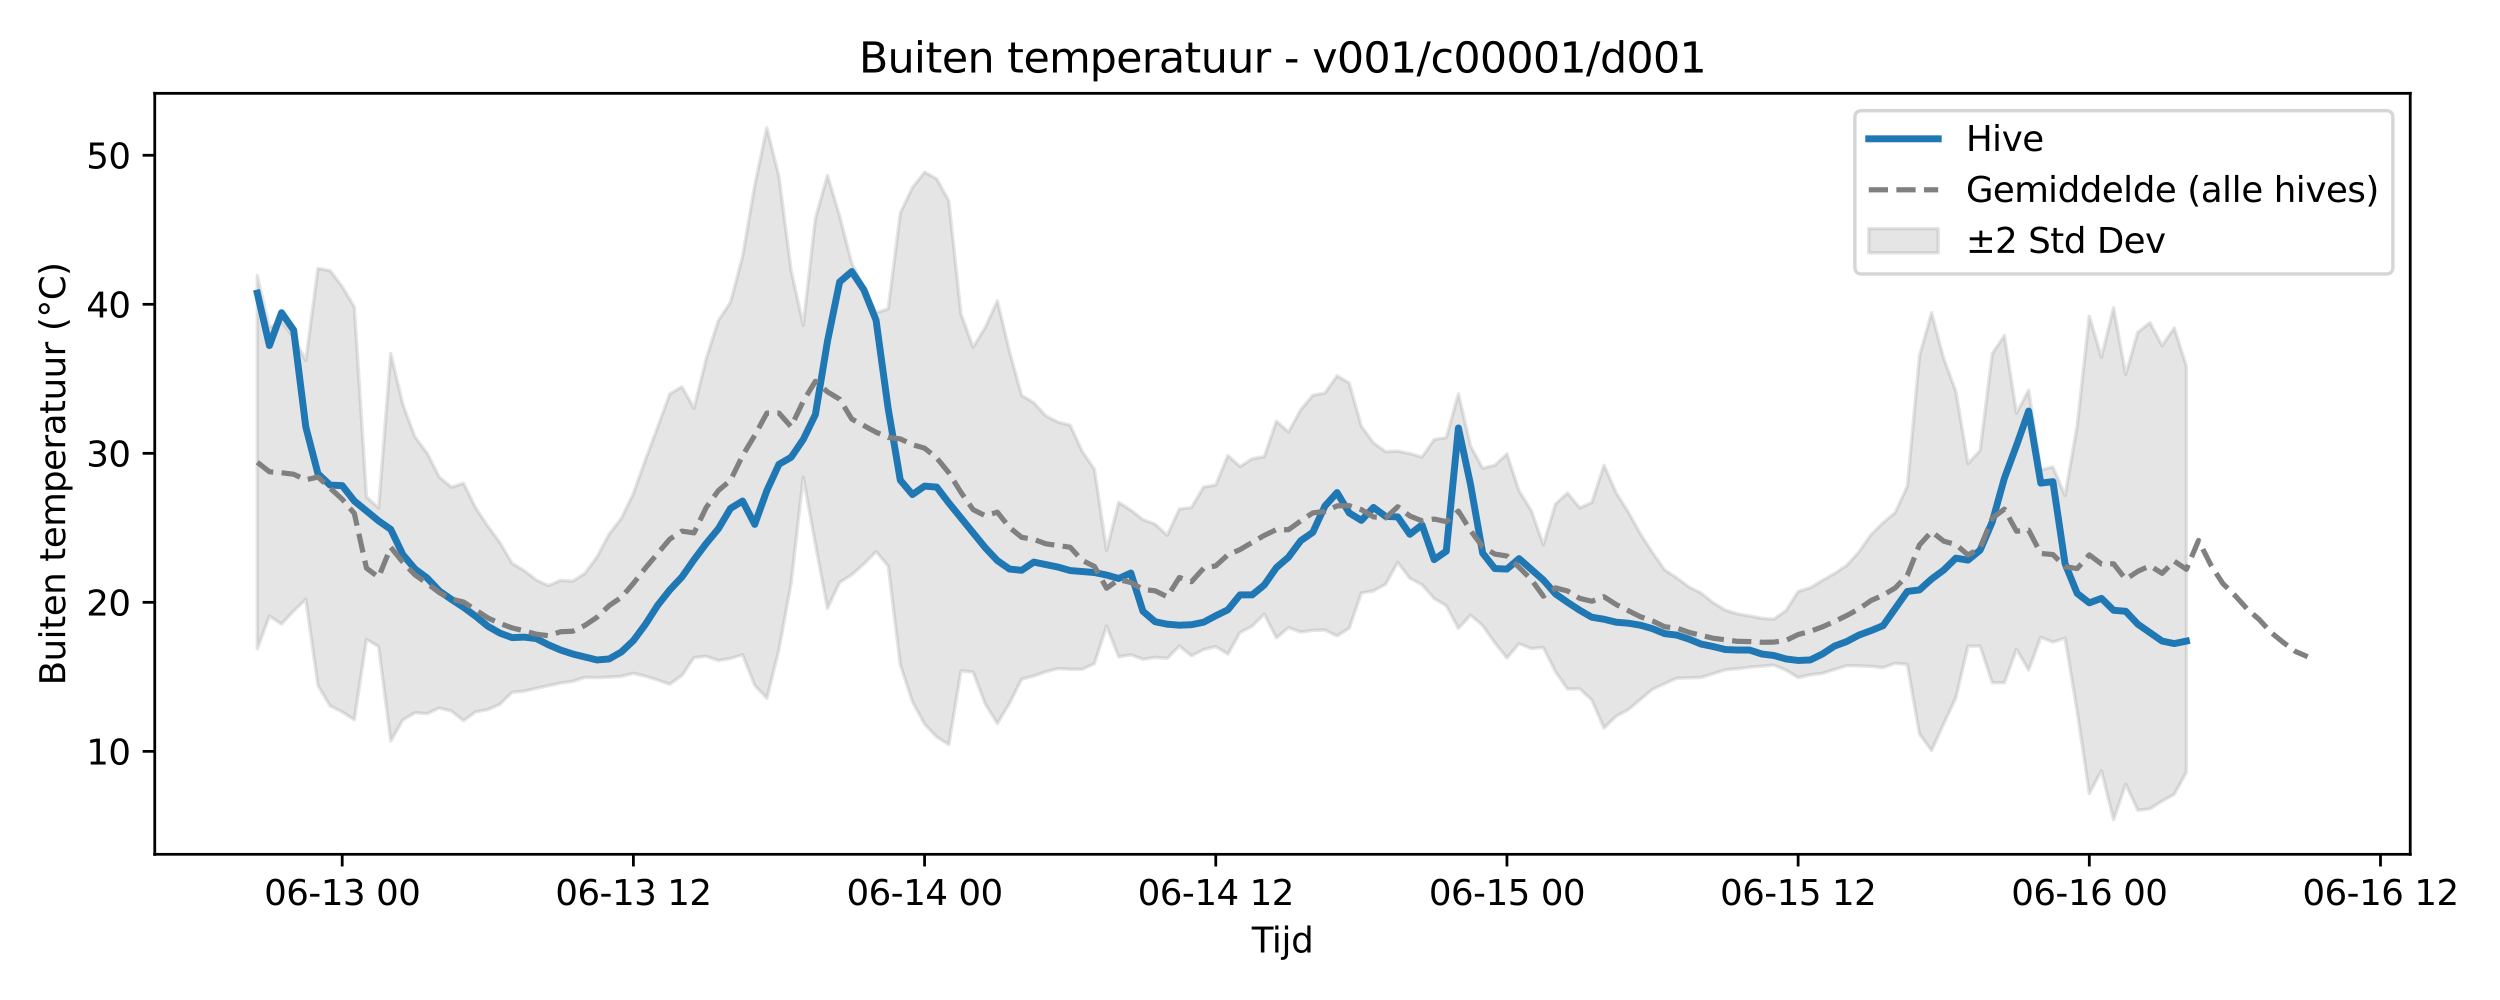 <?xml version="1.0" encoding="utf-8" standalone="no"?>
<!DOCTYPE svg PUBLIC "-//W3C//DTD SVG 1.1//EN"
  "http://www.w3.org/Graphics/SVG/1.1/DTD/svg11.dtd">
<svg xmlns:xlink="http://www.w3.org/1999/xlink" width="720pt" height="288pt" viewBox="0 0 720 288" xmlns="http://www.w3.org/2000/svg" version="1.1">
 <defs>
  <style type="text/css">*{stroke-linejoin: round; stroke-linecap: butt}</style>
 </defs>
 <g id="figure_1">
  <g id="patch_1">
   <path d="M 0 288 
L 720 288 
L 720 0 
L 0 0 
z
" style="fill: #ffffff"/>
  </g>
  <g id="axes_1">
   <g id="patch_2">
    <path d="M 44.57 246.04 
L 694.144 246.04 
L 694.144 26.88 
L 44.57 26.88 
z
" style="fill: #ffffff"/>
   </g>
   <g id="FillBetweenPolyCollection_1">
    <defs>
     <path id="ma65dd436a7" d="M 74.096 -208.626 
L 74.096 -101.111 
L 77.59 -110.568 
L 81.085 -108.28 
L 84.579 -112.03 
L 88.073 -115.388 
L 91.567 -90.591 
L 95.061 -84.717 
L 98.556 -82.982 
L 102.05 -80.703 
L 105.544 -103.844 
L 109.038 -101.803 
L 112.532 -74.57 
L 116.027 -80.675 
L 119.521 -82.719 
L 123.015 -82.478 
L 126.509 -84.085 
L 130.003 -83.226 
L 133.498 -80.46 
L 136.992 -82.995 
L 140.486 -83.636 
L 143.98 -85.155 
L 147.475 -88.603 
L 150.969 -88.968 
L 154.463 -89.775 
L 157.957 -90.506 
L 161.451 -91.263 
L 164.946 -91.792 
L 168.44 -92.922 
L 171.934 -92.852 
L 175.428 -92.981 
L 178.922 -93.211 
L 182.417 -94.084 
L 185.911 -93.246 
L 189.405 -92.146 
L 192.899 -90.939 
L 196.393 -93.462 
L 199.888 -98.641 
L 203.382 -98.975 
L 206.876 -97.783 
L 210.37 -98.37 
L 213.865 -99.434 
L 217.359 -90.635 
L 220.853 -86.88 
L 224.347 -100.952 
L 227.841 -120.021 
L 231.336 -150.576 
L 234.83 -131.307 
L 238.324 -112.793 
L 241.818 -120.283 
L 245.312 -122.487 
L 248.807 -125.584 
L 252.301 -129.12 
L 255.795 -125.013 
L 259.289 -96.541 
L 262.784 -85.916 
L 266.278 -79.442 
L 269.772 -75.721 
L 273.266 -73.566 
L 276.76 -94.768 
L 280.255 -94.462 
L 283.749 -85.247 
L 287.243 -79.619 
L 290.737 -85.425 
L 294.231 -92.405 
L 297.726 -93.325 
L 301.22 -94.554 
L 304.714 -95.441 
L 308.208 -95.245 
L 311.702 -95.236 
L 315.197 -96.912 
L 318.691 -107.693 
L 322.185 -98.844 
L 325.679 -99.425 
L 329.174 -98.135 
L 332.668 -98.675 
L 336.162 -98.385 
L 339.656 -101.949 
L 343.15 -99.102 
L 346.645 -100.938 
L 350.139 -101.778 
L 353.633 -99.616 
L 357.127 -105.818 
L 360.621 -107.656 
L 364.116 -111.138 
L 367.61 -104.273 
L 371.104 -107.269 
L 374.598 -105.96 
L 378.093 -106.452 
L 381.587 -106.543 
L 385.081 -104.856 
L 388.575 -107.062 
L 392.069 -117.223 
L 395.564 -117.813 
L 399.058 -119.753 
L 402.552 -126.049 
L 406.046 -121.425 
L 409.54 -119.611 
L 413.035 -115.624 
L 416.529 -113.572 
L 420.023 -107.026 
L 423.517 -110.839 
L 427.011 -107.844 
L 430.506 -102.854 
L 434 -98.496 
L 437.494 -102.628 
L 440.988 -101.238 
L 444.483 -101.501 
L 447.977 -94.518 
L 451.471 -89.545 
L 454.965 -89.621 
L 458.459 -86.359 
L 461.954 -78.305 
L 465.448 -81.718 
L 468.942 -83.619 
L 472.436 -86.534 
L 475.93 -89.49 
L 479.425 -91.123 
L 482.919 -92.669 
L 486.413 -92.788 
L 489.907 -92.884 
L 493.401 -93.972 
L 496.896 -95.095 
L 500.39 -95.397 
L 503.884 -95.85 
L 507.378 -96.13 
L 510.873 -96.452 
L 514.367 -94.998 
L 517.861 -92.858 
L 521.355 -93.642 
L 524.849 -94.068 
L 528.344 -95.204 
L 531.838 -96.274 
L 535.332 -96.237 
L 538.826 -96.076 
L 542.32 -95.727 
L 545.815 -96.962 
L 549.309 -96.646 
L 552.803 -76.608 
L 556.297 -71.871 
L 559.792 -79.548 
L 563.286 -87.025 
L 566.78 -101.908 
L 570.274 -101.918 
L 573.768 -91.395 
L 577.263 -91.375 
L 580.757 -100.991 
L 584.251 -95.026 
L 587.745 -104.496 
L 591.239 -103.07 
L 594.734 -104.269 
L 598.228 -83.137 
L 601.722 -59.454 
L 605.216 -66.025 
L 608.71 -51.922 
L 612.205 -62.148 
L 615.699 -54.624 
L 619.193 -55.08 
L 622.687 -57.279 
L 626.182 -59.229 
L 629.676 -65.568 
L 629.676 -182.509 
L 629.676 -182.509 
L 626.182 -193.569 
L 622.687 -188.462 
L 619.193 -195.048 
L 615.699 -192.309 
L 612.205 -180.178 
L 608.71 -199.331 
L 605.216 -185.113 
L 601.722 -196.949 
L 598.228 -165.369 
L 594.734 -145.324 
L 591.239 -153.505 
L 587.745 -152.708 
L 584.251 -175.626 
L 580.757 -169.032 
L 577.263 -191.351 
L 573.768 -186.124 
L 570.274 -158.272 
L 566.78 -154.466 
L 563.286 -175.311 
L 559.792 -184.743 
L 556.297 -197.928 
L 552.803 -185.489 
L 549.309 -147.95 
L 545.815 -140.385 
L 542.32 -137.448 
L 538.826 -133.975 
L 535.332 -128.974 
L 531.838 -125.146 
L 528.344 -122.83 
L 524.849 -120.843 
L 521.355 -118.718 
L 517.861 -117.642 
L 514.367 -112.139 
L 510.873 -109.684 
L 507.378 -109.911 
L 503.884 -110.596 
L 500.39 -111.192 
L 496.896 -112.281 
L 493.401 -114.405 
L 489.907 -117.186 
L 486.413 -118.976 
L 482.919 -121.551 
L 479.425 -123.859 
L 475.93 -128.854 
L 472.436 -134.243 
L 468.942 -140.543 
L 465.448 -146.069 
L 461.954 -153.988 
L 458.459 -143.311 
L 454.965 -141.718 
L 451.471 -146.014 
L 447.977 -142.877 
L 444.483 -131.097 
L 440.988 -141.022 
L 437.494 -146.593 
L 434 -157.259 
L 430.506 -153.998 
L 427.011 -153.157 
L 423.517 -159.555 
L 420.023 -174.575 
L 416.529 -161.973 
L 413.035 -161.399 
L 409.54 -156.363 
L 406.046 -157.362 
L 402.552 -158.08 
L 399.058 -157.914 
L 395.564 -160.45 
L 392.069 -165.237 
L 388.575 -177.663 
L 385.081 -179.774 
L 381.587 -174.82 
L 378.093 -174.148 
L 374.598 -169.967 
L 371.104 -163.602 
L 367.61 -166.694 
L 364.116 -156.491 
L 360.621 -155.872 
L 357.127 -153.633 
L 353.633 -156.816 
L 350.139 -148.302 
L 346.645 -147.739 
L 343.15 -141.822 
L 339.656 -141.407 
L 336.162 -133.87 
L 332.668 -137.028 
L 329.174 -138.354 
L 325.679 -141.07 
L 322.185 -143.32 
L 318.691 -129.482 
L 315.197 -152.834 
L 311.702 -157.944 
L 308.208 -165.541 
L 304.714 -166.418 
L 301.22 -168.211 
L 297.726 -172.015 
L 294.231 -174.103 
L 290.737 -186.781 
L 287.243 -201.362 
L 283.749 -193.684 
L 280.255 -188.007 
L 276.76 -197.6 
L 273.266 -230.114 
L 269.772 -236.495 
L 266.278 -238.401 
L 262.784 -233.977 
L 259.289 -226.643 
L 255.795 -199.029 
L 252.301 -197.926 
L 248.807 -205.134 
L 245.312 -212.142 
L 241.818 -225.791 
L 238.324 -237.477 
L 234.83 -225.067 
L 231.336 -194.353 
L 227.841 -210.173 
L 224.347 -237.11 
L 220.853 -251.158 
L 217.359 -234.572 
L 213.865 -214.145 
L 210.37 -200.943 
L 206.876 -195.645 
L 203.382 -184.704 
L 199.888 -170.405 
L 196.393 -176.605 
L 192.899 -174.531 
L 189.405 -165.005 
L 185.911 -155.669 
L 182.417 -145.9 
L 178.922 -138.68 
L 175.428 -134.168 
L 171.934 -127.615 
L 168.44 -122.824 
L 164.946 -120.623 
L 161.451 -120.858 
L 157.957 -119.333 
L 154.463 -120.923 
L 150.969 -123.671 
L 147.475 -125.732 
L 143.98 -131.755 
L 140.486 -136.462 
L 136.992 -141.723 
L 133.498 -148.805 
L 130.003 -147.684 
L 126.509 -150.606 
L 123.015 -157.486 
L 119.521 -162.129 
L 116.027 -171.51 
L 112.532 -186.192 
L 109.038 -141.724 
L 105.544 -144.891 
L 102.05 -199.563 
L 98.556 -205.458 
L 95.061 -210.059 
L 91.567 -210.685 
L 88.073 -184.212 
L 84.579 -190.798 
L 81.085 -195.407 
L 77.59 -193.692 
L 74.096 -208.626 
z
" style="stroke: #808080; stroke-opacity: 0.2"/>
    </defs>
    <g clip-path="url(#pad884949b4)">
     <use xlink:href="#ma65dd436a7" x="0" y="288" style="fill: #808080; fill-opacity: 0.2; stroke: #808080; stroke-opacity: 0.2"/>
    </g>
   </g>
   <g id="matplotlib.axis_1">
    <g id="xtick_1">
     <g id="line2d_1">
      <defs>
       <path id="m15bb4d06af" d="M 0 0 
L 0 3.5 
" style="stroke: #000000; stroke-width: 0.8"/>
      </defs>
      <g>
       <use xlink:href="#m15bb4d06af" x="98.556" y="246.04" style="stroke: #000000; stroke-width: 0.8"/>
      </g>
     </g>
     <g id="text_1">
      <!-- 06-13 00 -->
      <g transform="translate(76.075 260.638) scale(0.1 -0.1)">
       <defs>
        <path id="DejaVuSans-30" d="M 2034 4250 
Q 1547 4250 1301 3770 
Q 1056 3291 1056 2328 
Q 1056 1369 1301 889 
Q 1547 409 2034 409 
Q 2525 409 2770 889 
Q 3016 1369 3016 2328 
Q 3016 3291 2770 3770 
Q 2525 4250 2034 4250 
z
M 2034 4750 
Q 2819 4750 3233 4129 
Q 3647 3509 3647 2328 
Q 3647 1150 3233 529 
Q 2819 -91 2034 -91 
Q 1250 -91 836 529 
Q 422 1150 422 2328 
Q 422 3509 836 4129 
Q 1250 4750 2034 4750 
z
" transform="scale(0.016)"/>
        <path id="DejaVuSans-36" d="M 2113 2584 
Q 1688 2584 1439 2293 
Q 1191 2003 1191 1497 
Q 1191 994 1439 701 
Q 1688 409 2113 409 
Q 2538 409 2786 701 
Q 3034 994 3034 1497 
Q 3034 2003 2786 2293 
Q 2538 2584 2113 2584 
z
M 3366 4563 
L 3366 3988 
Q 3128 4100 2886 4159 
Q 2644 4219 2406 4219 
Q 1781 4219 1451 3797 
Q 1122 3375 1075 2522 
Q 1259 2794 1537 2939 
Q 1816 3084 2150 3084 
Q 2853 3084 3261 2657 
Q 3669 2231 3669 1497 
Q 3669 778 3244 343 
Q 2819 -91 2113 -91 
Q 1303 -91 875 529 
Q 447 1150 447 2328 
Q 447 3434 972 4092 
Q 1497 4750 2381 4750 
Q 2619 4750 2861 4703 
Q 3103 4656 3366 4563 
z
" transform="scale(0.016)"/>
        <path id="DejaVuSans-2d" d="M 313 2009 
L 1997 2009 
L 1997 1497 
L 313 1497 
L 313 2009 
z
" transform="scale(0.016)"/>
        <path id="DejaVuSans-31" d="M 794 531 
L 1825 531 
L 1825 4091 
L 703 3866 
L 703 4441 
L 1819 4666 
L 2450 4666 
L 2450 531 
L 3481 531 
L 3481 0 
L 794 0 
L 794 531 
z
" transform="scale(0.016)"/>
        <path id="DejaVuSans-33" d="M 2597 2516 
Q 3050 2419 3304 2112 
Q 3559 1806 3559 1356 
Q 3559 666 3084 287 
Q 2609 -91 1734 -91 
Q 1441 -91 1130 -33 
Q 819 25 488 141 
L 488 750 
Q 750 597 1062 519 
Q 1375 441 1716 441 
Q 2309 441 2620 675 
Q 2931 909 2931 1356 
Q 2931 1769 2642 2001 
Q 2353 2234 1838 2234 
L 1294 2234 
L 1294 2753 
L 1863 2753 
Q 2328 2753 2575 2939 
Q 2822 3125 2822 3475 
Q 2822 3834 2567 4026 
Q 2313 4219 1838 4219 
Q 1578 4219 1281 4162 
Q 984 4106 628 3988 
L 628 4550 
Q 988 4650 1302 4700 
Q 1616 4750 1894 4750 
Q 2613 4750 3031 4423 
Q 3450 4097 3450 3541 
Q 3450 3153 3228 2886 
Q 3006 2619 2597 2516 
z
" transform="scale(0.016)"/>
        <path id="DejaVuSans-20" transform="scale(0.016)"/>
       </defs>
       <use xlink:href="#DejaVuSans-30"/>
       <use xlink:href="#DejaVuSans-36" transform="translate(63.623 0)"/>
       <use xlink:href="#DejaVuSans-2d" transform="translate(127.246 0)"/>
       <use xlink:href="#DejaVuSans-31" transform="translate(163.33 0)"/>
       <use xlink:href="#DejaVuSans-33" transform="translate(226.953 0)"/>
       <use xlink:href="#DejaVuSans-20" transform="translate(290.576 0)"/>
       <use xlink:href="#DejaVuSans-30" transform="translate(322.363 0)"/>
       <use xlink:href="#DejaVuSans-30" transform="translate(385.986 0)"/>
      </g>
     </g>
    </g>
    <g id="xtick_2">
     <g id="line2d_2">
      <g>
       <use xlink:href="#m15bb4d06af" x="182.417" y="246.04" style="stroke: #000000; stroke-width: 0.8"/>
      </g>
     </g>
     <g id="text_2">
      <!-- 06-13 12 -->
      <g transform="translate(159.936 260.638) scale(0.1 -0.1)">
       <defs>
        <path id="DejaVuSans-32" d="M 1228 531 
L 3431 531 
L 3431 0 
L 469 0 
L 469 531 
Q 828 903 1448 1529 
Q 2069 2156 2228 2338 
Q 2531 2678 2651 2914 
Q 2772 3150 2772 3378 
Q 2772 3750 2511 3984 
Q 2250 4219 1831 4219 
Q 1534 4219 1204 4116 
Q 875 4013 500 3803 
L 500 4441 
Q 881 4594 1212 4672 
Q 1544 4750 1819 4750 
Q 2544 4750 2975 4387 
Q 3406 4025 3406 3419 
Q 3406 3131 3298 2873 
Q 3191 2616 2906 2266 
Q 2828 2175 2409 1742 
Q 1991 1309 1228 531 
z
" transform="scale(0.016)"/>
       </defs>
       <use xlink:href="#DejaVuSans-30"/>
       <use xlink:href="#DejaVuSans-36" transform="translate(63.623 0)"/>
       <use xlink:href="#DejaVuSans-2d" transform="translate(127.246 0)"/>
       <use xlink:href="#DejaVuSans-31" transform="translate(163.33 0)"/>
       <use xlink:href="#DejaVuSans-33" transform="translate(226.953 0)"/>
       <use xlink:href="#DejaVuSans-20" transform="translate(290.576 0)"/>
       <use xlink:href="#DejaVuSans-31" transform="translate(322.363 0)"/>
       <use xlink:href="#DejaVuSans-32" transform="translate(385.986 0)"/>
      </g>
     </g>
    </g>
    <g id="xtick_3">
     <g id="line2d_3">
      <g>
       <use xlink:href="#m15bb4d06af" x="266.278" y="246.04" style="stroke: #000000; stroke-width: 0.8"/>
      </g>
     </g>
     <g id="text_3">
      <!-- 06-14 00 -->
      <g transform="translate(243.797 260.638) scale(0.1 -0.1)">
       <defs>
        <path id="DejaVuSans-34" d="M 2419 4116 
L 825 1625 
L 2419 1625 
L 2419 4116 
z
M 2253 4666 
L 3047 4666 
L 3047 1625 
L 3713 1625 
L 3713 1100 
L 3047 1100 
L 3047 0 
L 2419 0 
L 2419 1100 
L 313 1100 
L 313 1709 
L 2253 4666 
z
" transform="scale(0.016)"/>
       </defs>
       <use xlink:href="#DejaVuSans-30"/>
       <use xlink:href="#DejaVuSans-36" transform="translate(63.623 0)"/>
       <use xlink:href="#DejaVuSans-2d" transform="translate(127.246 0)"/>
       <use xlink:href="#DejaVuSans-31" transform="translate(163.33 0)"/>
       <use xlink:href="#DejaVuSans-34" transform="translate(226.953 0)"/>
       <use xlink:href="#DejaVuSans-20" transform="translate(290.576 0)"/>
       <use xlink:href="#DejaVuSans-30" transform="translate(322.363 0)"/>
       <use xlink:href="#DejaVuSans-30" transform="translate(385.986 0)"/>
      </g>
     </g>
    </g>
    <g id="xtick_4">
     <g id="line2d_4">
      <g>
       <use xlink:href="#m15bb4d06af" x="350.139" y="246.04" style="stroke: #000000; stroke-width: 0.8"/>
      </g>
     </g>
     <g id="text_4">
      <!-- 06-14 12 -->
      <g transform="translate(327.658 260.638) scale(0.1 -0.1)">
       <use xlink:href="#DejaVuSans-30"/>
       <use xlink:href="#DejaVuSans-36" transform="translate(63.623 0)"/>
       <use xlink:href="#DejaVuSans-2d" transform="translate(127.246 0)"/>
       <use xlink:href="#DejaVuSans-31" transform="translate(163.33 0)"/>
       <use xlink:href="#DejaVuSans-34" transform="translate(226.953 0)"/>
       <use xlink:href="#DejaVuSans-20" transform="translate(290.576 0)"/>
       <use xlink:href="#DejaVuSans-31" transform="translate(322.363 0)"/>
       <use xlink:href="#DejaVuSans-32" transform="translate(385.986 0)"/>
      </g>
     </g>
    </g>
    <g id="xtick_5">
     <g id="line2d_5">
      <g>
       <use xlink:href="#m15bb4d06af" x="434" y="246.04" style="stroke: #000000; stroke-width: 0.8"/>
      </g>
     </g>
     <g id="text_5">
      <!-- 06-15 00 -->
      <g transform="translate(411.519 260.638) scale(0.1 -0.1)">
       <defs>
        <path id="DejaVuSans-35" d="M 691 4666 
L 3169 4666 
L 3169 4134 
L 1269 4134 
L 1269 2991 
Q 1406 3038 1543 3061 
Q 1681 3084 1819 3084 
Q 2600 3084 3056 2656 
Q 3513 2228 3513 1497 
Q 3513 744 3044 326 
Q 2575 -91 1722 -91 
Q 1428 -91 1123 -41 
Q 819 9 494 109 
L 494 744 
Q 775 591 1075 516 
Q 1375 441 1709 441 
Q 2250 441 2565 725 
Q 2881 1009 2881 1497 
Q 2881 1984 2565 2268 
Q 2250 2553 1709 2553 
Q 1456 2553 1204 2497 
Q 953 2441 691 2322 
L 691 4666 
z
" transform="scale(0.016)"/>
       </defs>
       <use xlink:href="#DejaVuSans-30"/>
       <use xlink:href="#DejaVuSans-36" transform="translate(63.623 0)"/>
       <use xlink:href="#DejaVuSans-2d" transform="translate(127.246 0)"/>
       <use xlink:href="#DejaVuSans-31" transform="translate(163.33 0)"/>
       <use xlink:href="#DejaVuSans-35" transform="translate(226.953 0)"/>
       <use xlink:href="#DejaVuSans-20" transform="translate(290.576 0)"/>
       <use xlink:href="#DejaVuSans-30" transform="translate(322.363 0)"/>
       <use xlink:href="#DejaVuSans-30" transform="translate(385.986 0)"/>
      </g>
     </g>
    </g>
    <g id="xtick_6">
     <g id="line2d_6">
      <g>
       <use xlink:href="#m15bb4d06af" x="517.861" y="246.04" style="stroke: #000000; stroke-width: 0.8"/>
      </g>
     </g>
     <g id="text_6">
      <!-- 06-15 12 -->
      <g transform="translate(495.381 260.638) scale(0.1 -0.1)">
       <use xlink:href="#DejaVuSans-30"/>
       <use xlink:href="#DejaVuSans-36" transform="translate(63.623 0)"/>
       <use xlink:href="#DejaVuSans-2d" transform="translate(127.246 0)"/>
       <use xlink:href="#DejaVuSans-31" transform="translate(163.33 0)"/>
       <use xlink:href="#DejaVuSans-35" transform="translate(226.953 0)"/>
       <use xlink:href="#DejaVuSans-20" transform="translate(290.576 0)"/>
       <use xlink:href="#DejaVuSans-31" transform="translate(322.363 0)"/>
       <use xlink:href="#DejaVuSans-32" transform="translate(385.986 0)"/>
      </g>
     </g>
    </g>
    <g id="xtick_7">
     <g id="line2d_7">
      <g>
       <use xlink:href="#m15bb4d06af" x="601.722" y="246.04" style="stroke: #000000; stroke-width: 0.8"/>
      </g>
     </g>
     <g id="text_7">
      <!-- 06-16 00 -->
      <g transform="translate(579.242 260.638) scale(0.1 -0.1)">
       <use xlink:href="#DejaVuSans-30"/>
       <use xlink:href="#DejaVuSans-36" transform="translate(63.623 0)"/>
       <use xlink:href="#DejaVuSans-2d" transform="translate(127.246 0)"/>
       <use xlink:href="#DejaVuSans-31" transform="translate(163.33 0)"/>
       <use xlink:href="#DejaVuSans-36" transform="translate(226.953 0)"/>
       <use xlink:href="#DejaVuSans-20" transform="translate(290.576 0)"/>
       <use xlink:href="#DejaVuSans-30" transform="translate(322.363 0)"/>
       <use xlink:href="#DejaVuSans-30" transform="translate(385.986 0)"/>
      </g>
     </g>
    </g>
    <g id="xtick_8">
     <g id="line2d_8">
      <g>
       <use xlink:href="#m15bb4d06af" x="685.583" y="246.04" style="stroke: #000000; stroke-width: 0.8"/>
      </g>
     </g>
     <g id="text_8">
      <!-- 06-16 12 -->
      <g transform="translate(663.103 260.638) scale(0.1 -0.1)">
       <use xlink:href="#DejaVuSans-30"/>
       <use xlink:href="#DejaVuSans-36" transform="translate(63.623 0)"/>
       <use xlink:href="#DejaVuSans-2d" transform="translate(127.246 0)"/>
       <use xlink:href="#DejaVuSans-31" transform="translate(163.33 0)"/>
       <use xlink:href="#DejaVuSans-36" transform="translate(226.953 0)"/>
       <use xlink:href="#DejaVuSans-20" transform="translate(290.576 0)"/>
       <use xlink:href="#DejaVuSans-31" transform="translate(322.363 0)"/>
       <use xlink:href="#DejaVuSans-32" transform="translate(385.986 0)"/>
      </g>
     </g>
    </g>
    <g id="text_9">
     <!-- Tijd -->
     <g transform="translate(360.507 274.317) scale(0.1 -0.1)">
      <defs>
       <path id="DejaVuSans-54" d="M -19 4666 
L 3928 4666 
L 3928 4134 
L 2272 4134 
L 2272 0 
L 1638 0 
L 1638 4134 
L -19 4134 
L -19 4666 
z
" transform="scale(0.016)"/>
       <path id="DejaVuSans-69" d="M 603 3500 
L 1178 3500 
L 1178 0 
L 603 0 
L 603 3500 
z
M 603 4863 
L 1178 4863 
L 1178 4134 
L 603 4134 
L 603 4863 
z
" transform="scale(0.016)"/>
       <path id="DejaVuSans-6a" d="M 603 3500 
L 1178 3500 
L 1178 -63 
Q 1178 -731 923 -1031 
Q 669 -1331 103 -1331 
L -116 -1331 
L -116 -844 
L 38 -844 
Q 366 -844 484 -692 
Q 603 -541 603 -63 
L 603 3500 
z
M 603 4863 
L 1178 4863 
L 1178 4134 
L 603 4134 
L 603 4863 
z
" transform="scale(0.016)"/>
       <path id="DejaVuSans-64" d="M 2906 2969 
L 2906 4863 
L 3481 4863 
L 3481 0 
L 2906 0 
L 2906 525 
Q 2725 213 2448 61 
Q 2172 -91 1784 -91 
Q 1150 -91 751 415 
Q 353 922 353 1747 
Q 353 2572 751 3078 
Q 1150 3584 1784 3584 
Q 2172 3584 2448 3432 
Q 2725 3281 2906 2969 
z
M 947 1747 
Q 947 1113 1208 752 
Q 1469 391 1925 391 
Q 2381 391 2643 752 
Q 2906 1113 2906 1747 
Q 2906 2381 2643 2742 
Q 2381 3103 1925 3103 
Q 1469 3103 1208 2742 
Q 947 2381 947 1747 
z
" transform="scale(0.016)"/>
      </defs>
      <use xlink:href="#DejaVuSans-54"/>
      <use xlink:href="#DejaVuSans-69" transform="translate(57.959 0)"/>
      <use xlink:href="#DejaVuSans-6a" transform="translate(85.742 0)"/>
      <use xlink:href="#DejaVuSans-64" transform="translate(113.525 0)"/>
     </g>
    </g>
   </g>
   <g id="matplotlib.axis_2">
    <g id="ytick_1">
     <g id="line2d_9">
      <defs>
       <path id="m753327bd07" d="M 0 0 
L -3.5 0 
" style="stroke: #000000; stroke-width: 0.8"/>
      </defs>
      <g>
       <use xlink:href="#m753327bd07" x="44.57" y="216.393" style="stroke: #000000; stroke-width: 0.8"/>
      </g>
     </g>
     <g id="text_10">
      <!-- 10 -->
      <g transform="translate(24.845 220.192) scale(0.1 -0.1)">
       <use xlink:href="#DejaVuSans-31"/>
       <use xlink:href="#DejaVuSans-30" transform="translate(63.623 0)"/>
      </g>
     </g>
    </g>
    <g id="ytick_2">
     <g id="line2d_10">
      <g>
       <use xlink:href="#m753327bd07" x="44.57" y="173.475" style="stroke: #000000; stroke-width: 0.8"/>
      </g>
     </g>
     <g id="text_11">
      <!-- 20 -->
      <g transform="translate(24.845 177.274) scale(0.1 -0.1)">
       <use xlink:href="#DejaVuSans-32"/>
       <use xlink:href="#DejaVuSans-30" transform="translate(63.623 0)"/>
      </g>
     </g>
    </g>
    <g id="ytick_3">
     <g id="line2d_11">
      <g>
       <use xlink:href="#m753327bd07" x="44.57" y="130.557" style="stroke: #000000; stroke-width: 0.8"/>
      </g>
     </g>
     <g id="text_12">
      <!-- 30 -->
      <g transform="translate(24.845 134.356) scale(0.1 -0.1)">
       <use xlink:href="#DejaVuSans-33"/>
       <use xlink:href="#DejaVuSans-30" transform="translate(63.623 0)"/>
      </g>
     </g>
    </g>
    <g id="ytick_4">
     <g id="line2d_12">
      <g>
       <use xlink:href="#m753327bd07" x="44.57" y="87.638" style="stroke: #000000; stroke-width: 0.8"/>
      </g>
     </g>
     <g id="text_13">
      <!-- 40 -->
      <g transform="translate(24.845 91.438) scale(0.1 -0.1)">
       <use xlink:href="#DejaVuSans-34"/>
       <use xlink:href="#DejaVuSans-30" transform="translate(63.623 0)"/>
      </g>
     </g>
    </g>
    <g id="ytick_5">
     <g id="line2d_13">
      <g>
       <use xlink:href="#m753327bd07" x="44.57" y="44.72" style="stroke: #000000; stroke-width: 0.8"/>
      </g>
     </g>
     <g id="text_14">
      <!-- 50 -->
      <g transform="translate(24.845 48.519) scale(0.1 -0.1)">
       <use xlink:href="#DejaVuSans-35"/>
       <use xlink:href="#DejaVuSans-30" transform="translate(63.623 0)"/>
      </g>
     </g>
    </g>
    <g id="text_15">
     <!-- Buiten temperatuur (°C) -->
     <g transform="translate(18.765 197.355) rotate(-90) scale(0.1 -0.1)">
      <defs>
       <path id="DejaVuSans-42" d="M 1259 2228 
L 1259 519 
L 2272 519 
Q 2781 519 3026 730 
Q 3272 941 3272 1375 
Q 3272 1813 3026 2020 
Q 2781 2228 2272 2228 
L 1259 2228 
z
M 1259 4147 
L 1259 2741 
L 2194 2741 
Q 2656 2741 2882 2914 
Q 3109 3088 3109 3444 
Q 3109 3797 2882 3972 
Q 2656 4147 2194 4147 
L 1259 4147 
z
M 628 4666 
L 2241 4666 
Q 2963 4666 3353 4366 
Q 3744 4066 3744 3513 
Q 3744 3084 3544 2831 
Q 3344 2578 2956 2516 
Q 3422 2416 3680 2098 
Q 3938 1781 3938 1306 
Q 3938 681 3513 340 
Q 3088 0 2303 0 
L 628 0 
L 628 4666 
z
" transform="scale(0.016)"/>
       <path id="DejaVuSans-75" d="M 544 1381 
L 544 3500 
L 1119 3500 
L 1119 1403 
Q 1119 906 1312 657 
Q 1506 409 1894 409 
Q 2359 409 2629 706 
Q 2900 1003 2900 1516 
L 2900 3500 
L 3475 3500 
L 3475 0 
L 2900 0 
L 2900 538 
Q 2691 219 2414 64 
Q 2138 -91 1772 -91 
Q 1169 -91 856 284 
Q 544 659 544 1381 
z
M 1991 3584 
L 1991 3584 
z
" transform="scale(0.016)"/>
       <path id="DejaVuSans-74" d="M 1172 4494 
L 1172 3500 
L 2356 3500 
L 2356 3053 
L 1172 3053 
L 1172 1153 
Q 1172 725 1289 603 
Q 1406 481 1766 481 
L 2356 481 
L 2356 0 
L 1766 0 
Q 1100 0 847 248 
Q 594 497 594 1153 
L 594 3053 
L 172 3053 
L 172 3500 
L 594 3500 
L 594 4494 
L 1172 4494 
z
" transform="scale(0.016)"/>
       <path id="DejaVuSans-65" d="M 3597 1894 
L 3597 1613 
L 953 1613 
Q 991 1019 1311 708 
Q 1631 397 2203 397 
Q 2534 397 2845 478 
Q 3156 559 3463 722 
L 3463 178 
Q 3153 47 2828 -22 
Q 2503 -91 2169 -91 
Q 1331 -91 842 396 
Q 353 884 353 1716 
Q 353 2575 817 3079 
Q 1281 3584 2069 3584 
Q 2775 3584 3186 3129 
Q 3597 2675 3597 1894 
z
M 3022 2063 
Q 3016 2534 2758 2815 
Q 2500 3097 2075 3097 
Q 1594 3097 1305 2825 
Q 1016 2553 972 2059 
L 3022 2063 
z
" transform="scale(0.016)"/>
       <path id="DejaVuSans-6e" d="M 3513 2113 
L 3513 0 
L 2938 0 
L 2938 2094 
Q 2938 2591 2744 2837 
Q 2550 3084 2163 3084 
Q 1697 3084 1428 2787 
Q 1159 2491 1159 1978 
L 1159 0 
L 581 0 
L 581 3500 
L 1159 3500 
L 1159 2956 
Q 1366 3272 1645 3428 
Q 1925 3584 2291 3584 
Q 2894 3584 3203 3211 
Q 3513 2838 3513 2113 
z
" transform="scale(0.016)"/>
       <path id="DejaVuSans-6d" d="M 3328 2828 
Q 3544 3216 3844 3400 
Q 4144 3584 4550 3584 
Q 5097 3584 5394 3201 
Q 5691 2819 5691 2113 
L 5691 0 
L 5113 0 
L 5113 2094 
Q 5113 2597 4934 2840 
Q 4756 3084 4391 3084 
Q 3944 3084 3684 2787 
Q 3425 2491 3425 1978 
L 3425 0 
L 2847 0 
L 2847 2094 
Q 2847 2600 2669 2842 
Q 2491 3084 2119 3084 
Q 1678 3084 1418 2786 
Q 1159 2488 1159 1978 
L 1159 0 
L 581 0 
L 581 3500 
L 1159 3500 
L 1159 2956 
Q 1356 3278 1631 3431 
Q 1906 3584 2284 3584 
Q 2666 3584 2933 3390 
Q 3200 3197 3328 2828 
z
" transform="scale(0.016)"/>
       <path id="DejaVuSans-70" d="M 1159 525 
L 1159 -1331 
L 581 -1331 
L 581 3500 
L 1159 3500 
L 1159 2969 
Q 1341 3281 1617 3432 
Q 1894 3584 2278 3584 
Q 2916 3584 3314 3078 
Q 3713 2572 3713 1747 
Q 3713 922 3314 415 
Q 2916 -91 2278 -91 
Q 1894 -91 1617 61 
Q 1341 213 1159 525 
z
M 3116 1747 
Q 3116 2381 2855 2742 
Q 2594 3103 2138 3103 
Q 1681 3103 1420 2742 
Q 1159 2381 1159 1747 
Q 1159 1113 1420 752 
Q 1681 391 2138 391 
Q 2594 391 2855 752 
Q 3116 1113 3116 1747 
z
" transform="scale(0.016)"/>
       <path id="DejaVuSans-72" d="M 2631 2963 
Q 2534 3019 2420 3045 
Q 2306 3072 2169 3072 
Q 1681 3072 1420 2755 
Q 1159 2438 1159 1844 
L 1159 0 
L 581 0 
L 581 3500 
L 1159 3500 
L 1159 2956 
Q 1341 3275 1631 3429 
Q 1922 3584 2338 3584 
Q 2397 3584 2469 3576 
Q 2541 3569 2628 3553 
L 2631 2963 
z
" transform="scale(0.016)"/>
       <path id="DejaVuSans-61" d="M 2194 1759 
Q 1497 1759 1228 1600 
Q 959 1441 959 1056 
Q 959 750 1161 570 
Q 1363 391 1709 391 
Q 2188 391 2477 730 
Q 2766 1069 2766 1631 
L 2766 1759 
L 2194 1759 
z
M 3341 1997 
L 3341 0 
L 2766 0 
L 2766 531 
Q 2569 213 2275 61 
Q 1981 -91 1556 -91 
Q 1019 -91 701 211 
Q 384 513 384 1019 
Q 384 1609 779 1909 
Q 1175 2209 1959 2209 
L 2766 2209 
L 2766 2266 
Q 2766 2663 2505 2880 
Q 2244 3097 1772 3097 
Q 1472 3097 1187 3025 
Q 903 2953 641 2809 
L 641 3341 
Q 956 3463 1253 3523 
Q 1550 3584 1831 3584 
Q 2591 3584 2966 3190 
Q 3341 2797 3341 1997 
z
" transform="scale(0.016)"/>
       <path id="DejaVuSans-28" d="M 1984 4856 
Q 1566 4138 1362 3434 
Q 1159 2731 1159 2009 
Q 1159 1288 1364 580 
Q 1569 -128 1984 -844 
L 1484 -844 
Q 1016 -109 783 600 
Q 550 1309 550 2009 
Q 550 2706 781 3412 
Q 1013 4119 1484 4856 
L 1984 4856 
z
" transform="scale(0.016)"/>
       <path id="DejaVuSans-b0" d="M 1600 4347 
Q 1350 4347 1178 4173 
Q 1006 4000 1006 3750 
Q 1006 3503 1178 3333 
Q 1350 3163 1600 3163 
Q 1850 3163 2022 3333 
Q 2194 3503 2194 3750 
Q 2194 3997 2020 4172 
Q 1847 4347 1600 4347 
z
M 1600 4750 
Q 1800 4750 1984 4673 
Q 2169 4597 2303 4453 
Q 2447 4313 2519 4134 
Q 2591 3956 2591 3750 
Q 2591 3338 2302 3052 
Q 2013 2766 1594 2766 
Q 1172 2766 890 3047 
Q 609 3328 609 3750 
Q 609 4169 896 4459 
Q 1184 4750 1600 4750 
z
" transform="scale(0.016)"/>
       <path id="DejaVuSans-43" d="M 4122 4306 
L 4122 3641 
Q 3803 3938 3442 4084 
Q 3081 4231 2675 4231 
Q 1875 4231 1450 3742 
Q 1025 3253 1025 2328 
Q 1025 1406 1450 917 
Q 1875 428 2675 428 
Q 3081 428 3442 575 
Q 3803 722 4122 1019 
L 4122 359 
Q 3791 134 3420 21 
Q 3050 -91 2638 -91 
Q 1578 -91 968 557 
Q 359 1206 359 2328 
Q 359 3453 968 4101 
Q 1578 4750 2638 4750 
Q 3056 4750 3426 4639 
Q 3797 4528 4122 4306 
z
" transform="scale(0.016)"/>
       <path id="DejaVuSans-29" d="M 513 4856 
L 1013 4856 
Q 1481 4119 1714 3412 
Q 1947 2706 1947 2009 
Q 1947 1309 1714 600 
Q 1481 -109 1013 -844 
L 513 -844 
Q 928 -128 1133 580 
Q 1338 1288 1338 2009 
Q 1338 2731 1133 3434 
Q 928 4138 513 4856 
z
" transform="scale(0.016)"/>
      </defs>
      <use xlink:href="#DejaVuSans-42"/>
      <use xlink:href="#DejaVuSans-75" transform="translate(68.604 0)"/>
      <use xlink:href="#DejaVuSans-69" transform="translate(131.982 0)"/>
      <use xlink:href="#DejaVuSans-74" transform="translate(159.766 0)"/>
      <use xlink:href="#DejaVuSans-65" transform="translate(198.975 0)"/>
      <use xlink:href="#DejaVuSans-6e" transform="translate(260.498 0)"/>
      <use xlink:href="#DejaVuSans-20" transform="translate(323.877 0)"/>
      <use xlink:href="#DejaVuSans-74" transform="translate(355.664 0)"/>
      <use xlink:href="#DejaVuSans-65" transform="translate(394.873 0)"/>
      <use xlink:href="#DejaVuSans-6d" transform="translate(456.396 0)"/>
      <use xlink:href="#DejaVuSans-70" transform="translate(553.809 0)"/>
      <use xlink:href="#DejaVuSans-65" transform="translate(617.285 0)"/>
      <use xlink:href="#DejaVuSans-72" transform="translate(678.809 0)"/>
      <use xlink:href="#DejaVuSans-61" transform="translate(719.922 0)"/>
      <use xlink:href="#DejaVuSans-74" transform="translate(781.201 0)"/>
      <use xlink:href="#DejaVuSans-75" transform="translate(820.41 0)"/>
      <use xlink:href="#DejaVuSans-75" transform="translate(883.789 0)"/>
      <use xlink:href="#DejaVuSans-72" transform="translate(947.168 0)"/>
      <use xlink:href="#DejaVuSans-20" transform="translate(988.281 0)"/>
      <use xlink:href="#DejaVuSans-28" transform="translate(1020.068 0)"/>
      <use xlink:href="#DejaVuSans-b0" transform="translate(1059.082 0)"/>
      <use xlink:href="#DejaVuSans-43" transform="translate(1109.082 0)"/>
      <use xlink:href="#DejaVuSans-29" transform="translate(1178.906 0)"/>
     </g>
    </g>
   </g>
   <g id="line2d_14">
    <path d="M 74.096 84.42 
L 77.59 99.513 
L 81.085 90.07 
L 84.579 95.078 
L 88.073 122.975 
L 91.567 136.422 
L 95.061 139.713 
L 98.556 139.856 
L 102.05 144.291 
L 109.038 150.013 
L 112.532 152.445 
L 116.027 159.741 
L 119.521 163.89 
L 123.015 166.465 
L 126.509 170.185 
L 130.003 172.617 
L 133.498 174.906 
L 136.992 177.481 
L 140.486 180.342 
L 143.98 182.345 
L 147.475 183.632 
L 150.969 183.489 
L 154.463 183.918 
L 157.957 185.707 
L 161.451 187.209 
L 164.946 188.353 
L 171.934 190.07 
L 175.428 189.784 
L 178.922 187.781 
L 182.417 184.491 
L 185.911 179.77 
L 189.405 174.333 
L 192.899 169.898 
L 196.393 166.179 
L 199.888 161.172 
L 203.382 156.522 
L 206.876 152.302 
L 210.37 146.436 
L 213.865 144.291 
L 217.359 151.014 
L 220.853 141.286 
L 224.347 133.704 
L 227.841 131.701 
L 231.336 126.551 
L 234.83 119.398 
L 238.324 98.225 
L 241.818 81.201 
L 245.312 78.196 
L 248.807 83.49 
L 252.301 92.216 
L 255.795 117.681 
L 259.289 138.282 
L 262.784 142.431 
L 266.278 139.999 
L 269.772 140.285 
L 273.266 144.863 
L 283.749 157.738 
L 287.243 161.458 
L 290.737 163.89 
L 294.231 164.248 
L 297.726 161.887 
L 304.714 163.318 
L 308.208 164.319 
L 315.197 164.891 
L 318.691 165.607 
L 322.185 166.608 
L 325.679 165.034 
L 329.174 176.05 
L 332.668 179.054 
L 336.162 179.77 
L 339.656 180.056 
L 343.15 179.913 
L 346.645 179.197 
L 350.139 177.338 
L 353.633 175.621 
L 357.127 171.329 
L 360.621 171.329 
L 364.116 168.468 
L 367.61 163.461 
L 371.104 160.456 
L 374.598 155.735 
L 378.093 153.303 
L 381.587 145.721 
L 385.081 141.859 
L 388.575 147.724 
L 392.069 149.87 
L 395.564 146.15 
L 399.058 148.725 
L 402.552 148.869 
L 406.046 153.876 
L 409.54 151.157 
L 413.035 161.172 
L 416.529 158.74 
L 420.023 123.261 
L 423.517 139.57 
L 427.011 159.312 
L 430.506 163.747 
L 434 163.89 
L 437.494 160.886 
L 444.483 167.037 
L 447.977 171.043 
L 451.471 173.475 
L 454.965 175.764 
L 458.459 177.767 
L 461.954 178.339 
L 465.448 179.197 
L 468.942 179.484 
L 472.436 180.056 
L 475.93 181.057 
L 479.425 182.488 
L 482.919 182.917 
L 486.413 184.061 
L 489.907 185.492 
L 493.401 186.207 
L 496.896 187.066 
L 500.39 187.209 
L 503.884 187.209 
L 507.378 188.353 
L 510.873 188.783 
L 514.367 189.784 
L 517.861 190.213 
L 521.355 190.07 
L 524.849 188.353 
L 528.344 186.064 
L 531.838 184.777 
L 535.332 182.917 
L 538.826 181.629 
L 542.32 180.199 
L 549.309 170.328 
L 552.803 169.898 
L 556.297 166.751 
L 559.792 164.176 
L 563.286 160.743 
L 566.78 161.315 
L 570.274 158.454 
L 573.768 150.299 
L 577.263 137.71 
L 580.757 128.268 
L 584.251 118.397 
L 587.745 139.14 
L 591.239 138.711 
L 594.734 162.316 
L 598.228 170.9 
L 601.722 173.618 
L 605.216 172.331 
L 608.71 175.764 
L 612.205 176.05 
L 615.699 179.77 
L 622.687 184.634 
L 626.182 185.349 
L 629.676 184.634 
L 629.676 184.634 
" clip-path="url(#pad884949b4)" style="fill: none; stroke: #1f77b4; stroke-width: 2; stroke-linecap: square"/>
   </g>
   <g id="line2d_15">
    <path d="M 74.096 133.132 
L 77.59 135.87 
L 81.085 136.157 
L 84.579 136.586 
L 88.073 138.2 
L 91.567 137.362 
L 98.556 143.78 
L 102.05 147.867 
L 105.544 163.632 
L 109.038 166.236 
L 112.532 157.619 
L 116.027 161.907 
L 119.521 165.576 
L 123.015 168.018 
L 126.509 170.655 
L 130.003 172.545 
L 133.498 173.368 
L 140.486 177.951 
L 143.98 179.545 
L 147.475 180.832 
L 150.969 181.681 
L 154.463 182.651 
L 157.957 183.081 
L 161.451 181.939 
L 164.946 181.793 
L 168.44 180.127 
L 171.934 177.767 
L 175.428 174.425 
L 178.922 172.055 
L 182.417 168.008 
L 185.911 163.542 
L 192.899 155.265 
L 196.393 152.966 
L 199.888 153.477 
L 203.382 146.161 
L 206.876 141.286 
L 210.37 138.343 
L 213.865 131.211 
L 217.359 125.396 
L 220.853 118.981 
L 224.347 118.969 
L 227.841 122.903 
L 231.336 115.535 
L 234.83 109.813 
L 238.324 112.865 
L 241.818 114.963 
L 245.312 120.686 
L 252.301 124.477 
L 255.795 125.979 
L 259.289 126.408 
L 262.784 128.053 
L 266.278 129.078 
L 269.772 131.892 
L 273.266 136.16 
L 276.76 141.816 
L 280.255 146.766 
L 283.749 148.535 
L 287.243 147.509 
L 290.737 151.897 
L 294.231 154.746 
L 297.726 155.33 
L 301.22 156.618 
L 308.208 157.607 
L 311.702 161.41 
L 315.197 163.127 
L 318.691 169.412 
L 322.185 166.918 
L 325.679 167.753 
L 329.174 169.755 
L 332.668 170.149 
L 336.162 171.873 
L 339.656 166.322 
L 343.15 167.538 
L 346.645 163.661 
L 350.139 162.96 
L 353.633 159.784 
L 357.127 158.275 
L 364.116 154.186 
L 367.61 152.517 
L 371.104 152.564 
L 374.598 150.037 
L 378.093 147.7 
L 381.587 147.319 
L 385.081 145.685 
L 388.575 145.638 
L 392.069 146.77 
L 395.564 148.869 
L 399.058 149.167 
L 402.552 145.936 
L 406.046 148.606 
L 409.54 150.013 
L 413.035 149.488 
L 416.529 150.228 
L 420.023 147.199 
L 423.517 152.803 
L 427.011 157.5 
L 430.506 159.574 
L 434 160.123 
L 437.494 163.389 
L 440.988 166.87 
L 444.483 171.701 
L 447.977 169.302 
L 451.471 170.22 
L 454.965 172.331 
L 458.459 173.165 
L 461.954 171.854 
L 465.448 174.107 
L 472.436 177.612 
L 475.93 178.828 
L 479.425 180.509 
L 482.919 180.89 
L 486.413 182.118 
L 493.401 183.811 
L 500.39 184.705 
L 503.884 184.777 
L 507.378 184.979 
L 510.873 184.932 
L 514.367 184.431 
L 517.861 182.75 
L 521.355 181.82 
L 524.849 180.545 
L 528.344 178.983 
L 531.838 177.29 
L 535.332 175.394 
L 538.826 172.974 
L 542.32 171.413 
L 545.815 169.326 
L 549.309 165.702 
L 552.803 156.951 
L 556.297 153.101 
L 559.792 155.855 
L 563.286 156.832 
L 566.78 159.813 
L 570.274 157.905 
L 573.768 149.24 
L 577.263 146.637 
L 580.757 152.989 
L 584.251 152.674 
L 587.745 159.398 
L 591.239 159.713 
L 594.734 163.203 
L 598.228 163.747 
L 601.722 159.798 
L 605.216 162.431 
L 608.71 162.373 
L 612.205 166.837 
L 615.699 164.534 
L 619.193 162.936 
L 622.687 165.13 
L 626.182 161.601 
L 629.676 163.961 
L 633.17 155.664 
L 636.664 162.602 
L 640.158 168.039 
L 643.653 171.472 
L 647.147 175.335 
L 650.641 178.411 
L 654.135 182.202 
L 657.629 185.063 
L 661.124 187.638 
L 664.618 189.14 
L 664.618 189.14 
" clip-path="url(#pad884949b4)" style="fill: none; stroke-dasharray: 5.55,2.4; stroke-dashoffset: 0; stroke: #808080; stroke-width: 1.5"/>
   </g>
   <g id="patch_3">
    <path d="M 44.57 246.04 
L 44.57 26.88 
" style="fill: none; stroke: #000000; stroke-width: 0.8; stroke-linejoin: miter; stroke-linecap: square"/>
   </g>
   <g id="patch_4">
    <path d="M 694.144 246.04 
L 694.144 26.88 
" style="fill: none; stroke: #000000; stroke-width: 0.8; stroke-linejoin: miter; stroke-linecap: square"/>
   </g>
   <g id="patch_5">
    <path d="M 44.57 246.04 
L 694.144 246.04 
" style="fill: none; stroke: #000000; stroke-width: 0.8; stroke-linejoin: miter; stroke-linecap: square"/>
   </g>
   <g id="patch_6">
    <path d="M 44.57 26.88 
L 694.144 26.88 
" style="fill: none; stroke: #000000; stroke-width: 0.8; stroke-linejoin: miter; stroke-linecap: square"/>
   </g>
   <g id="text_16">
    <!-- Buiten temperatuur - v001/c00001/d001 -->
    <g transform="translate(247.388 20.88) scale(0.12 -0.12)">
     <defs>
      <path id="DejaVuSans-76" d="M 191 3500 
L 800 3500 
L 1894 563 
L 2988 3500 
L 3597 3500 
L 2284 0 
L 1503 0 
L 191 3500 
z
" transform="scale(0.016)"/>
      <path id="DejaVuSans-2f" d="M 1625 4666 
L 2156 4666 
L 531 -594 
L 0 -594 
L 1625 4666 
z
" transform="scale(0.016)"/>
      <path id="DejaVuSans-63" d="M 3122 3366 
L 3122 2828 
Q 2878 2963 2633 3030 
Q 2388 3097 2138 3097 
Q 1578 3097 1268 2742 
Q 959 2388 959 1747 
Q 959 1106 1268 751 
Q 1578 397 2138 397 
Q 2388 397 2633 464 
Q 2878 531 3122 666 
L 3122 134 
Q 2881 22 2623 -34 
Q 2366 -91 2075 -91 
Q 1284 -91 818 406 
Q 353 903 353 1747 
Q 353 2603 823 3093 
Q 1294 3584 2113 3584 
Q 2378 3584 2631 3529 
Q 2884 3475 3122 3366 
z
" transform="scale(0.016)"/>
     </defs>
     <use xlink:href="#DejaVuSans-42"/>
     <use xlink:href="#DejaVuSans-75" transform="translate(68.604 0)"/>
     <use xlink:href="#DejaVuSans-69" transform="translate(131.982 0)"/>
     <use xlink:href="#DejaVuSans-74" transform="translate(159.766 0)"/>
     <use xlink:href="#DejaVuSans-65" transform="translate(198.975 0)"/>
     <use xlink:href="#DejaVuSans-6e" transform="translate(260.498 0)"/>
     <use xlink:href="#DejaVuSans-20" transform="translate(323.877 0)"/>
     <use xlink:href="#DejaVuSans-74" transform="translate(355.664 0)"/>
     <use xlink:href="#DejaVuSans-65" transform="translate(394.873 0)"/>
     <use xlink:href="#DejaVuSans-6d" transform="translate(456.396 0)"/>
     <use xlink:href="#DejaVuSans-70" transform="translate(553.809 0)"/>
     <use xlink:href="#DejaVuSans-65" transform="translate(617.285 0)"/>
     <use xlink:href="#DejaVuSans-72" transform="translate(678.809 0)"/>
     <use xlink:href="#DejaVuSans-61" transform="translate(719.922 0)"/>
     <use xlink:href="#DejaVuSans-74" transform="translate(781.201 0)"/>
     <use xlink:href="#DejaVuSans-75" transform="translate(820.41 0)"/>
     <use xlink:href="#DejaVuSans-75" transform="translate(883.789 0)"/>
     <use xlink:href="#DejaVuSans-72" transform="translate(947.168 0)"/>
     <use xlink:href="#DejaVuSans-20" transform="translate(988.281 0)"/>
     <use xlink:href="#DejaVuSans-2d" transform="translate(1020.068 0)"/>
     <use xlink:href="#DejaVuSans-20" transform="translate(1056.152 0)"/>
     <use xlink:href="#DejaVuSans-76" transform="translate(1087.939 0)"/>
     <use xlink:href="#DejaVuSans-30" transform="translate(1147.119 0)"/>
     <use xlink:href="#DejaVuSans-30" transform="translate(1210.742 0)"/>
     <use xlink:href="#DejaVuSans-31" transform="translate(1274.365 0)"/>
     <use xlink:href="#DejaVuSans-2f" transform="translate(1337.988 0)"/>
     <use xlink:href="#DejaVuSans-63" transform="translate(1371.68 0)"/>
     <use xlink:href="#DejaVuSans-30" transform="translate(1426.66 0)"/>
     <use xlink:href="#DejaVuSans-30" transform="translate(1490.283 0)"/>
     <use xlink:href="#DejaVuSans-30" transform="translate(1553.906 0)"/>
     <use xlink:href="#DejaVuSans-30" transform="translate(1617.529 0)"/>
     <use xlink:href="#DejaVuSans-31" transform="translate(1681.152 0)"/>
     <use xlink:href="#DejaVuSans-2f" transform="translate(1744.775 0)"/>
     <use xlink:href="#DejaVuSans-64" transform="translate(1778.467 0)"/>
     <use xlink:href="#DejaVuSans-30" transform="translate(1841.943 0)"/>
     <use xlink:href="#DejaVuSans-30" transform="translate(1905.566 0)"/>
     <use xlink:href="#DejaVuSans-31" transform="translate(1969.189 0)"/>
    </g>
   </g>
   <g id="legend_1">
    <g id="patch_7">
     <path d="M 536.2 78.914 
L 687.144 78.914 
Q 689.144 78.914 689.144 76.914 
L 689.144 33.88 
Q 689.144 31.88 687.144 31.88 
L 536.2 31.88 
Q 534.2 31.88 534.2 33.88 
L 534.2 76.914 
Q 534.2 78.914 536.2 78.914 
z
" style="fill: #ffffff; opacity: 0.8; stroke: #cccccc; stroke-linejoin: miter"/>
    </g>
    <g id="line2d_16">
     <path d="M 538.2 39.978 
L 548.2 39.978 
L 558.2 39.978 
" style="fill: none; stroke: #1f77b4; stroke-width: 2; stroke-linecap: square"/>
    </g>
    <g id="text_17">
     <!-- Hive -->
     <g transform="translate(566.2 43.478) scale(0.1 -0.1)">
      <defs>
       <path id="DejaVuSans-48" d="M 628 4666 
L 1259 4666 
L 1259 2753 
L 3553 2753 
L 3553 4666 
L 4184 4666 
L 4184 0 
L 3553 0 
L 3553 2222 
L 1259 2222 
L 1259 0 
L 628 0 
L 628 4666 
z
" transform="scale(0.016)"/>
      </defs>
      <use xlink:href="#DejaVuSans-48"/>
      <use xlink:href="#DejaVuSans-69" transform="translate(75.195 0)"/>
      <use xlink:href="#DejaVuSans-76" transform="translate(102.979 0)"/>
      <use xlink:href="#DejaVuSans-65" transform="translate(162.158 0)"/>
     </g>
    </g>
    <g id="line2d_17">
     <path d="M 538.2 54.657 
L 548.2 54.657 
L 558.2 54.657 
" style="fill: none; stroke-dasharray: 5.55,2.4; stroke-dashoffset: 0; stroke: #808080; stroke-width: 1.5"/>
    </g>
    <g id="text_18">
     <!-- Gemiddelde (alle hives) -->
     <g transform="translate(566.2 58.157) scale(0.1 -0.1)">
      <defs>
       <path id="DejaVuSans-47" d="M 3809 666 
L 3809 1919 
L 2778 1919 
L 2778 2438 
L 4434 2438 
L 4434 434 
Q 4069 175 3628 42 
Q 3188 -91 2688 -91 
Q 1594 -91 976 548 
Q 359 1188 359 2328 
Q 359 3472 976 4111 
Q 1594 4750 2688 4750 
Q 3144 4750 3555 4637 
Q 3966 4525 4313 4306 
L 4313 3634 
Q 3963 3931 3569 4081 
Q 3175 4231 2741 4231 
Q 1884 4231 1454 3753 
Q 1025 3275 1025 2328 
Q 1025 1384 1454 906 
Q 1884 428 2741 428 
Q 3075 428 3337 486 
Q 3600 544 3809 666 
z
" transform="scale(0.016)"/>
       <path id="DejaVuSans-6c" d="M 603 4863 
L 1178 4863 
L 1178 0 
L 603 0 
L 603 4863 
z
" transform="scale(0.016)"/>
       <path id="DejaVuSans-68" d="M 3513 2113 
L 3513 0 
L 2938 0 
L 2938 2094 
Q 2938 2591 2744 2837 
Q 2550 3084 2163 3084 
Q 1697 3084 1428 2787 
Q 1159 2491 1159 1978 
L 1159 0 
L 581 0 
L 581 4863 
L 1159 4863 
L 1159 2956 
Q 1366 3272 1645 3428 
Q 1925 3584 2291 3584 
Q 2894 3584 3203 3211 
Q 3513 2838 3513 2113 
z
" transform="scale(0.016)"/>
       <path id="DejaVuSans-73" d="M 2834 3397 
L 2834 2853 
Q 2591 2978 2328 3040 
Q 2066 3103 1784 3103 
Q 1356 3103 1142 2972 
Q 928 2841 928 2578 
Q 928 2378 1081 2264 
Q 1234 2150 1697 2047 
L 1894 2003 
Q 2506 1872 2764 1633 
Q 3022 1394 3022 966 
Q 3022 478 2636 193 
Q 2250 -91 1575 -91 
Q 1294 -91 989 -36 
Q 684 19 347 128 
L 347 722 
Q 666 556 975 473 
Q 1284 391 1588 391 
Q 1994 391 2212 530 
Q 2431 669 2431 922 
Q 2431 1156 2273 1281 
Q 2116 1406 1581 1522 
L 1381 1569 
Q 847 1681 609 1914 
Q 372 2147 372 2553 
Q 372 3047 722 3315 
Q 1072 3584 1716 3584 
Q 2034 3584 2315 3537 
Q 2597 3491 2834 3397 
z
" transform="scale(0.016)"/>
      </defs>
      <use xlink:href="#DejaVuSans-47"/>
      <use xlink:href="#DejaVuSans-65" transform="translate(77.49 0)"/>
      <use xlink:href="#DejaVuSans-6d" transform="translate(139.014 0)"/>
      <use xlink:href="#DejaVuSans-69" transform="translate(236.426 0)"/>
      <use xlink:href="#DejaVuSans-64" transform="translate(264.209 0)"/>
      <use xlink:href="#DejaVuSans-64" transform="translate(327.686 0)"/>
      <use xlink:href="#DejaVuSans-65" transform="translate(391.162 0)"/>
      <use xlink:href="#DejaVuSans-6c" transform="translate(452.686 0)"/>
      <use xlink:href="#DejaVuSans-64" transform="translate(480.469 0)"/>
      <use xlink:href="#DejaVuSans-65" transform="translate(543.945 0)"/>
      <use xlink:href="#DejaVuSans-20" transform="translate(605.469 0)"/>
      <use xlink:href="#DejaVuSans-28" transform="translate(637.256 0)"/>
      <use xlink:href="#DejaVuSans-61" transform="translate(676.27 0)"/>
      <use xlink:href="#DejaVuSans-6c" transform="translate(737.549 0)"/>
      <use xlink:href="#DejaVuSans-6c" transform="translate(765.332 0)"/>
      <use xlink:href="#DejaVuSans-65" transform="translate(793.115 0)"/>
      <use xlink:href="#DejaVuSans-20" transform="translate(854.639 0)"/>
      <use xlink:href="#DejaVuSans-68" transform="translate(886.426 0)"/>
      <use xlink:href="#DejaVuSans-69" transform="translate(949.805 0)"/>
      <use xlink:href="#DejaVuSans-76" transform="translate(977.588 0)"/>
      <use xlink:href="#DejaVuSans-65" transform="translate(1036.768 0)"/>
      <use xlink:href="#DejaVuSans-73" transform="translate(1098.291 0)"/>
      <use xlink:href="#DejaVuSans-29" transform="translate(1150.391 0)"/>
     </g>
    </g>
    <g id="patch_8">
     <path d="M 538.2 72.835 
L 558.2 72.835 
L 558.2 65.835 
L 538.2 65.835 
z
" style="fill: #808080; fill-opacity: 0.2; stroke: #808080; stroke-opacity: 0.2; stroke-linejoin: miter"/>
    </g>
    <g id="text_19">
     <!-- ±2 Std Dev -->
     <g transform="translate(566.2 72.835) scale(0.1 -0.1)">
      <defs>
       <path id="DejaVuSans-b1" d="M 2944 4013 
L 2944 2803 
L 4684 2803 
L 4684 2272 
L 2944 2272 
L 2944 1063 
L 2419 1063 
L 2419 2272 
L 678 2272 
L 678 2803 
L 2419 2803 
L 2419 4013 
L 2944 4013 
z
M 678 531 
L 4684 531 
L 4684 0 
L 678 0 
L 678 531 
z
" transform="scale(0.016)"/>
       <path id="DejaVuSans-53" d="M 3425 4513 
L 3425 3897 
Q 3066 4069 2747 4153 
Q 2428 4238 2131 4238 
Q 1616 4238 1336 4038 
Q 1056 3838 1056 3469 
Q 1056 3159 1242 3001 
Q 1428 2844 1947 2747 
L 2328 2669 
Q 3034 2534 3370 2195 
Q 3706 1856 3706 1288 
Q 3706 609 3251 259 
Q 2797 -91 1919 -91 
Q 1588 -91 1214 -16 
Q 841 59 441 206 
L 441 856 
Q 825 641 1194 531 
Q 1563 422 1919 422 
Q 2459 422 2753 634 
Q 3047 847 3047 1241 
Q 3047 1584 2836 1778 
Q 2625 1972 2144 2069 
L 1759 2144 
Q 1053 2284 737 2584 
Q 422 2884 422 3419 
Q 422 4038 858 4394 
Q 1294 4750 2059 4750 
Q 2388 4750 2728 4690 
Q 3069 4631 3425 4513 
z
" transform="scale(0.016)"/>
       <path id="DejaVuSans-44" d="M 1259 4147 
L 1259 519 
L 2022 519 
Q 2988 519 3436 956 
Q 3884 1394 3884 2338 
Q 3884 3275 3436 3711 
Q 2988 4147 2022 4147 
L 1259 4147 
z
M 628 4666 
L 1925 4666 
Q 3281 4666 3915 4102 
Q 4550 3538 4550 2338 
Q 4550 1131 3912 565 
Q 3275 0 1925 0 
L 628 0 
L 628 4666 
z
" transform="scale(0.016)"/>
      </defs>
      <use xlink:href="#DejaVuSans-b1"/>
      <use xlink:href="#DejaVuSans-32" transform="translate(83.789 0)"/>
      <use xlink:href="#DejaVuSans-20" transform="translate(147.412 0)"/>
      <use xlink:href="#DejaVuSans-53" transform="translate(179.199 0)"/>
      <use xlink:href="#DejaVuSans-74" transform="translate(242.676 0)"/>
      <use xlink:href="#DejaVuSans-64" transform="translate(281.885 0)"/>
      <use xlink:href="#DejaVuSans-20" transform="translate(345.361 0)"/>
      <use xlink:href="#DejaVuSans-44" transform="translate(377.148 0)"/>
      <use xlink:href="#DejaVuSans-65" transform="translate(454.15 0)"/>
      <use xlink:href="#DejaVuSans-76" transform="translate(515.674 0)"/>
     </g>
    </g>
   </g>
  </g>
 </g>
 <defs>
  <clipPath id="pad884949b4">
   <rect x="44.57" y="26.88" width="649.574" height="219.16"/>
  </clipPath>
 </defs>
</svg>
